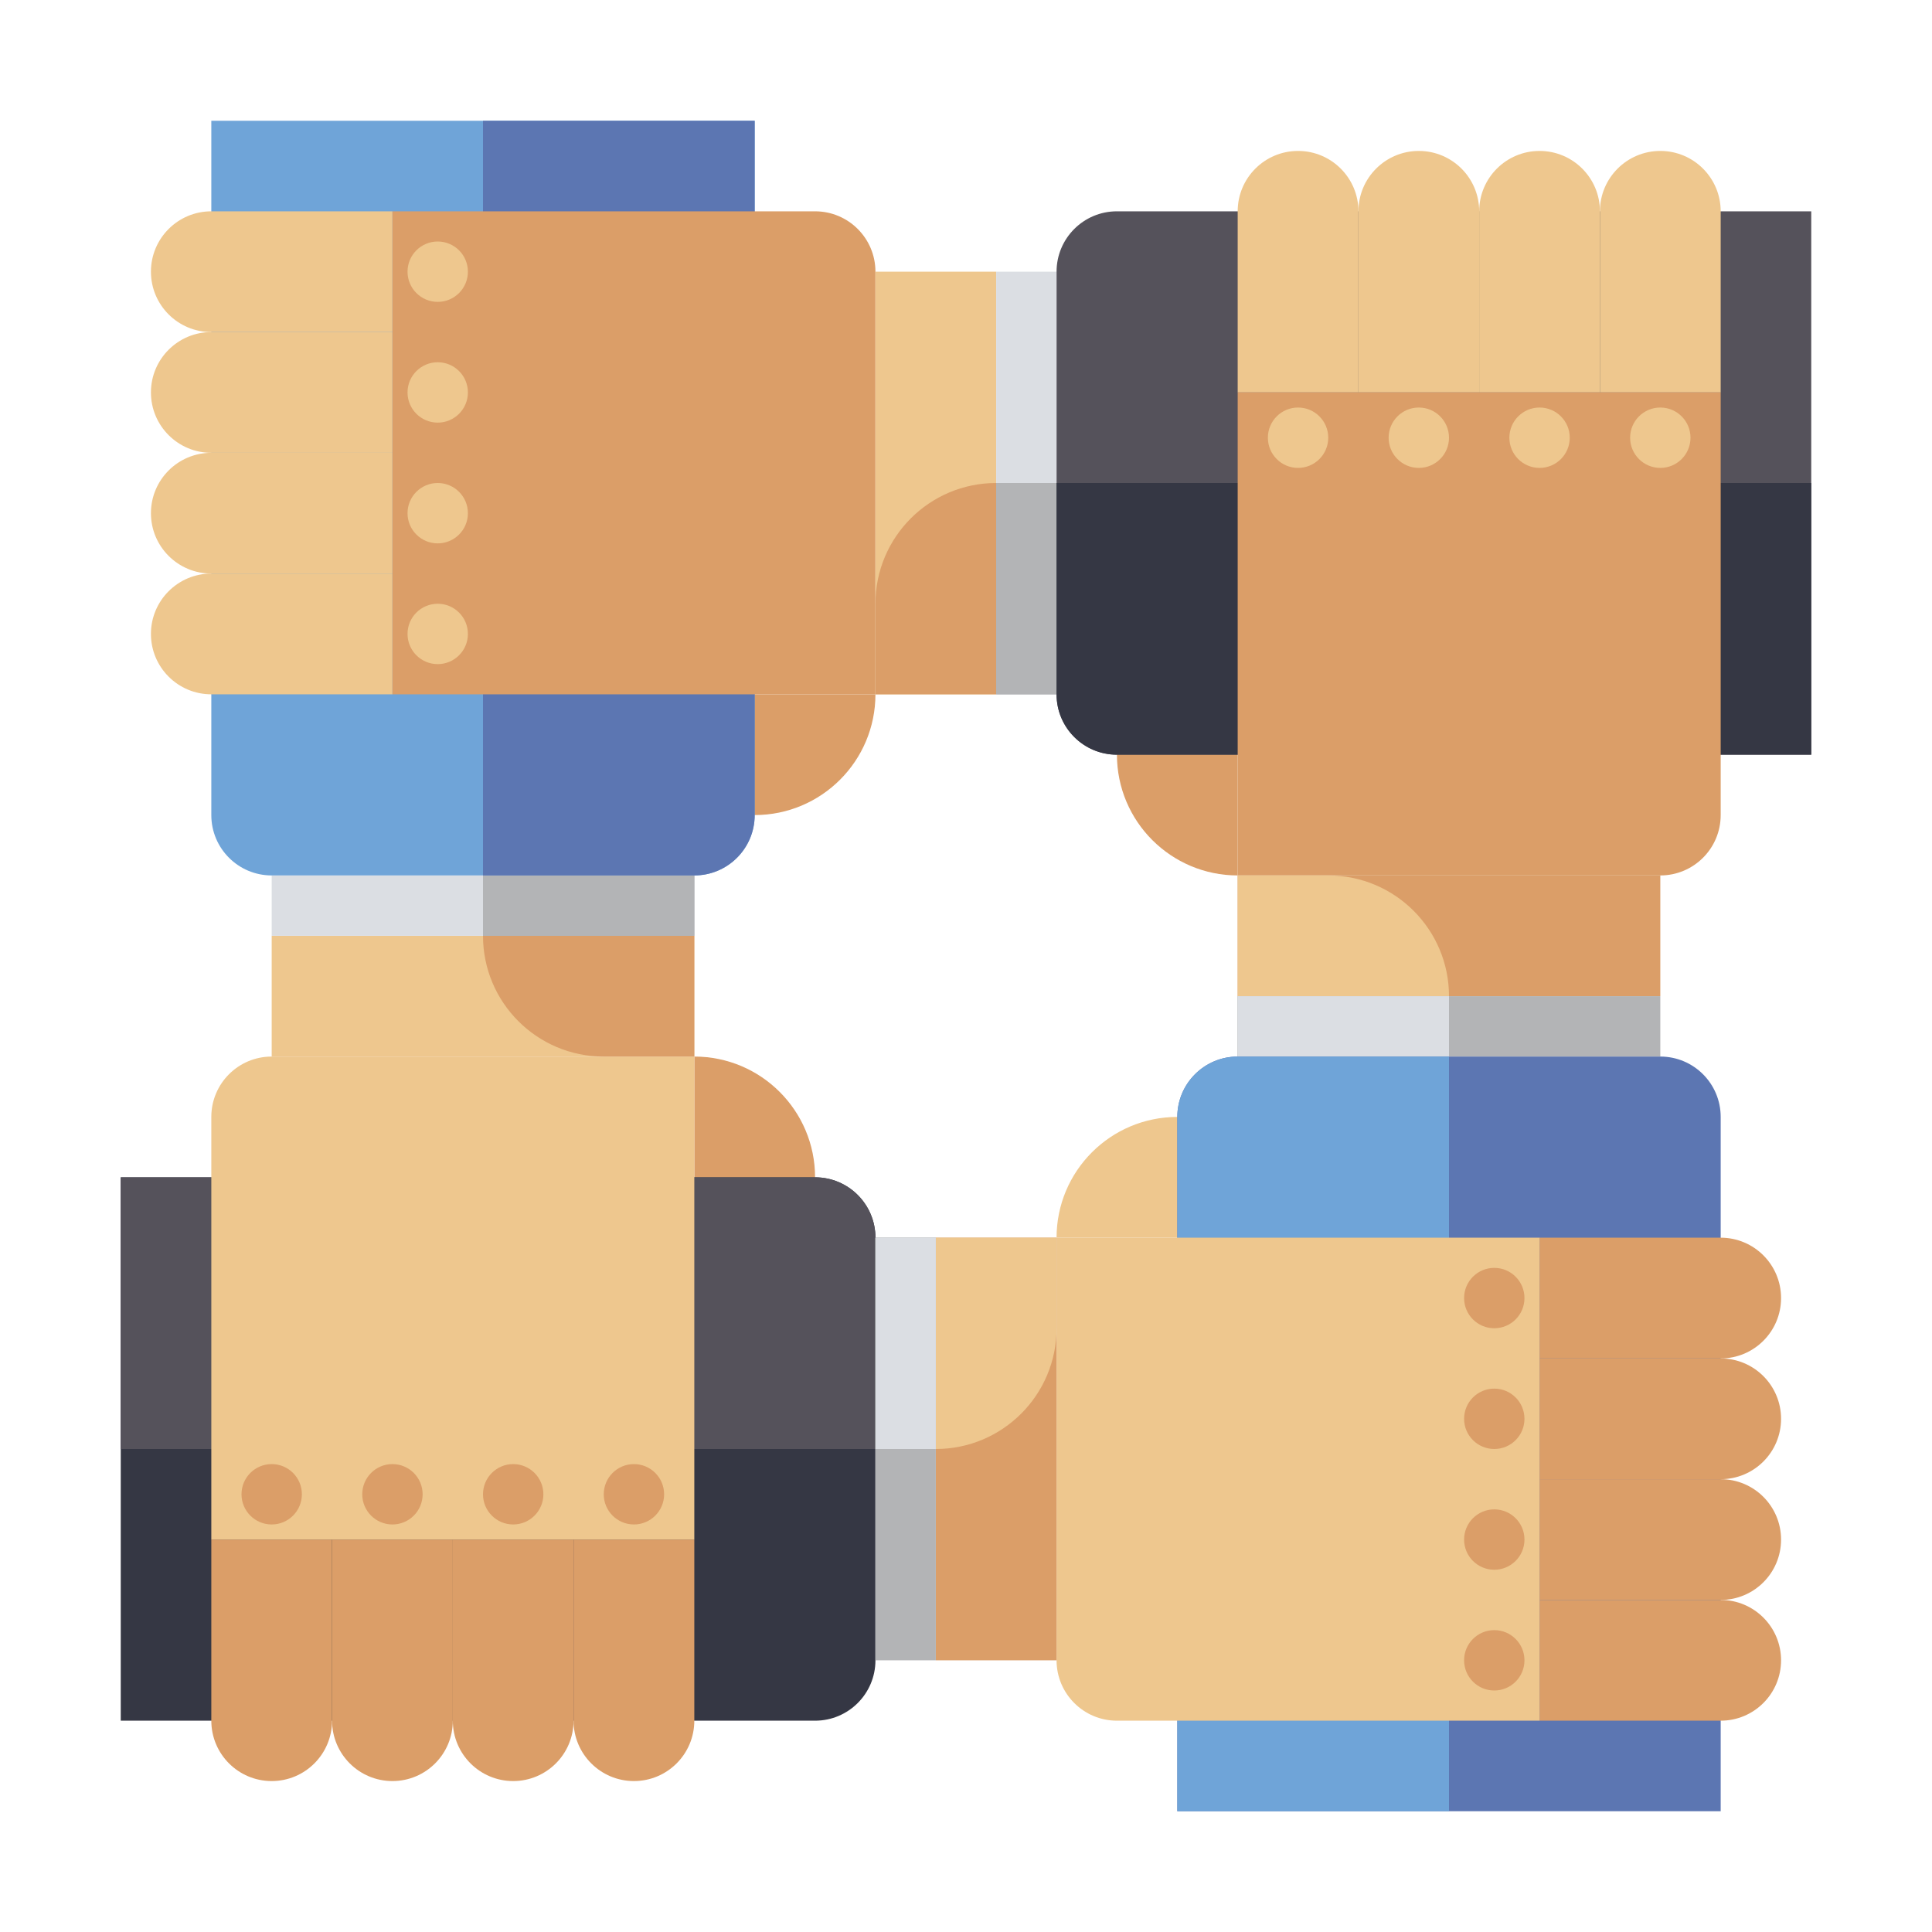 <?xml version="1.0" encoding="utf-8"?>
<!-- Generator: Adobe Illustrator 23.0.0, SVG Export Plug-In . SVG Version: 6.00 Build 0)  -->
<svg version="1.1" id="Layer_1" xmlns="http://www.w3.org/2000/svg" xmlns:xlink="http://www.w3.org/1999/xlink" x="0px" y="0px"
	 viewBox="0 0 64 64" style="enable-background:new 0 0 64 64;" xml:space="preserve">
<style type="text/css">
	.st0{fill:#353744;}
	.st1{fill:#F68820;}
	.st2{fill:#808080;}
	.st3{fill:#5C76B2;}
	.st4{fill:#6FA4D8;}
	.st5{fill:#DBDEE3;}
	.st6{fill:#B3B4B6;}
	.st7{fill:#FBBE18;}
	.st8{fill:#EEC78E;}
	.st9{fill:#DB9E68;}
	.st10{fill:#55525B;}
	.st11{fill:#FFFFFF;}
	.st12{fill:#1C1D28;}
	.st13{fill:#FBD301;}
	.st14{fill:#BE7850;}
	.st15{fill:#4C52A3;}
	.st16{fill:#BF6B1E;}
	.st17{fill:#5F7ABC;}
	.st18{fill:#D4761E;}
	.st19{fill:#5D76B2;}
	.st20{fill:#668DC5;}
</style>
<g>
	<g>
		<path class="st9" d="M29,23L29,23l-12,0c-2.209,0-4,1.791-4,4v0h12C27.209,27,29,25.209,29,23z"/>
	</g>
	<g>
		<path class="st8" d="M35,41L35,41l12,0c2.209,0,4-1.791,4-4v0H39C36.791,37,35,38.791,35,41z"/>
	</g>
	<g>
		<path class="st9" d="M23,35L23,35l0,12c0,2.209,1.791,4,4,4h0V39C27,36.791,25.209,35,23,35z"/>
	</g>
	<g>
		<path class="st0" d="M4,57V39h23c1.105,0,2,0.895,2,2v14c0,1.105-0.895,2-2,2H4z"/>
	</g>
	<g>
		<path class="st10" d="M4,48v-9h23c1.105,0,2,0.895,2,2v7H4z"/>
	</g>
	<g>
		<g>
			<path class="st9" d="M19,51h4v6c0,1.105-0.895,2-2,2h0c-1.105,0-2-0.895-2-2V51z"/>
		</g>
		<g>
			<path class="st9" d="M15,51h4v6c0,1.105-0.895,2-2,2h0c-1.105,0-2-0.895-2-2V51z"/>
		</g>
		<g>
			<path class="st9" d="M11,51h4v6c0,1.105-0.895,2-2,2h0c-1.105,0-2-0.895-2-2V51z"/>
		</g>
		<g>
			<path class="st9" d="M7,51h4v6c0,1.105-0.895,2-2,2h0c-1.105,0-2-0.895-2-2V51z"/>
		</g>
		<g>
			<path class="st8" d="M9,35h14v16H7V37C7,35.895,7.895,35,9,35z"/>
		</g>
		<g>
			<circle class="st9" cx="21" cy="49.5" r="1"/>
		</g>
		<g>
			<circle class="st9" cx="17" cy="49.5" r="1"/>
		</g>
		<g>
			<circle class="st9" cx="13" cy="49.5" r="1"/>
		</g>
		<g>
			<circle class="st9" cx="9" cy="49.5" r="1"/>
		</g>
		<g>
			<rect x="9" y="31" transform="matrix(-1 -1.224647e-16 1.224647e-16 -1 32 66)" class="st8" width="14" height="4"/>
		</g>
		<g>
			<path class="st9" d="M16,31h7v4h-3C17.791,35,16,33.209,16,31L16,31z"/>
		</g>
		<g>
			<rect x="9" y="29" transform="matrix(-1 -1.224647e-16 1.224647e-16 -1 32 60)" class="st5" width="14" height="2"/>
		</g>
		<g>
			<rect x="16" y="29" transform="matrix(-1 -1.224647e-16 1.224647e-16 -1 39 60)" class="st6" width="7" height="2"/>
		</g>
		<g>
			<rect x="16" y="29" transform="matrix(-1 -1.224647e-16 1.224647e-16 -1 39 60)" class="st6" width="7" height="2"/>
		</g>
		<g>
			<path class="st4" d="M7,4h18v23c0,1.105-0.895,2-2,2H9c-1.105,0-2-0.895-2-2V4z"/>
		</g>
		<g>
			<path class="st3" d="M16,4h9v23c0,1.105-0.895,2-2,2h-7V4z"/>
		</g>
	</g>
	<g>
		<path class="st9" d="M41,29L41,29l0-12c0-2.209-1.791-4-4-4h0v12C37,27.209,38.791,29,41,29z"/>
	</g>
	<g>
		<g>
			<path class="st8" d="M13,19v4H7c-1.105,0-2-0.895-2-2v0c0-1.105,0.895-2,2-2H13z"/>
		</g>
		<g>
			<path class="st8" d="M13,15v4H7c-1.105,0-2-0.895-2-2v0c0-1.105,0.895-2,2-2H13z"/>
		</g>
		<g>
			<path class="st8" d="M13,11v4H7c-1.105,0-2-0.895-2-2v0c0-1.105,0.895-2,2-2H13z"/>
		</g>
		<g>
			<path class="st8" d="M13,7v4H7c-1.105,0-2-0.895-2-2v0c0-1.105,0.895-2,2-2H13z"/>
		</g>
		<g>
			<path class="st9" d="M29,9v14H13V7h14C28.105,7,29,7.895,29,9z"/>
		</g>
		<g>
			<circle class="st8" cx="14.5" cy="21" r="1"/>
		</g>
		<g>
			<circle class="st8" cx="14.5" cy="17" r="1"/>
		</g>
		<g>
			<circle class="st8" cx="14.5" cy="13" r="1"/>
		</g>
		<g>
			<circle class="st8" cx="14.5" cy="9" r="1"/>
		</g>
		<g>
			<rect x="24" y="14" transform="matrix(4.482554e-11 -1 1 4.482554e-11 15 47)" class="st8" width="14" height="4"/>
		</g>
		<g>
			<path class="st9" d="M33,16v7h-4v-3C29,17.791,30.791,16,33,16L33,16z"/>
		</g>
		<g>
			<rect x="27" y="15" transform="matrix(4.495521e-11 -1 1 4.495521e-11 18 50)" class="st5" width="14" height="2"/>
		</g>
		<g>
			<rect x="30.5" y="18.5" transform="matrix(4.521545e-11 -1 1 4.521545e-11 14.5 53.5)" class="st6" width="7" height="2"/>
		</g>
		<g>
			<rect x="30.5" y="18.5" transform="matrix(4.521545e-11 -1 1 4.521545e-11 14.5 53.5)" class="st6" width="7" height="2"/>
		</g>
		<g>
			<path class="st10" d="M60,7v18H37c-1.105,0-2-0.895-2-2V9c0-1.105,0.895-2,2-2H60z"/>
		</g>
		<g>
			<path class="st0" d="M60,16v9H37c-1.105,0-2-0.895-2-2v-7H60z"/>
		</g>
	</g>
	<g>
		<g>
			<path class="st8" d="M45,13h-4V7c0-1.105,0.895-2,2-2h0c1.105,0,2,0.895,2,2V13z"/>
		</g>
		<g>
			<path class="st8" d="M49,13h-4V7c0-1.105,0.895-2,2-2h0c1.105,0,2,0.895,2,2V13z"/>
		</g>
		<g>
			<path class="st8" d="M53,13h-4V7c0-1.105,0.895-2,2-2h0c1.105,0,2,0.895,2,2V13z"/>
		</g>
		<g>
			<path class="st8" d="M57,13h-4V7c0-1.105,0.895-2,2-2h0c1.105,0,2,0.895,2,2V13z"/>
		</g>
		<g>
			<path class="st9" d="M55,29H41V13h16v14C57,28.105,56.105,29,55,29z"/>
		</g>
		<g>
			<circle class="st8" cx="43" cy="14.5" r="1"/>
		</g>
		<g>
			<circle class="st8" cx="47" cy="14.5" r="1"/>
		</g>
		<g>
			<circle class="st8" cx="51" cy="14.5" r="1"/>
		</g>
		<g>
			<circle class="st8" cx="55" cy="14.5" r="1"/>
		</g>
		<g>
			<rect x="41" y="29" class="st9" width="14" height="4"/>
		</g>
		<g>
			<path class="st8" d="M48,33h-7v-4h3C46.209,29,48,30.791,48,33L48,33z"/>
		</g>
		<g>
			<rect x="41" y="33" class="st6" width="14" height="2"/>
		</g>
		<g>
			<rect x="41" y="33" class="st6" width="7" height="2"/>
		</g>
		<g>
			<rect x="41" y="33" class="st5" width="7" height="2"/>
		</g>
		<g>
			<path class="st3" d="M57,60H39V37c0-1.105,0.895-2,2-2h14c1.105,0,2,0.895,2,2V60z"/>
		</g>
		<g>
			<path class="st4" d="M48,60h-9V37c0-1.105,0.895-2,2-2h7V60z"/>
		</g>
	</g>
	<g>
		<g>
			<path class="st9" d="M51,45v-4h6c1.105,0,2,0.895,2,2v0c0,1.105-0.895,2-2,2H51z"/>
		</g>
		<g>
			<path class="st9" d="M51,49v-4h6c1.105,0,2,0.895,2,2v0c0,1.105-0.895,2-2,2H51z"/>
		</g>
		<g>
			<path class="st9" d="M51,53v-4h6c1.105,0,2,0.895,2,2v0c0,1.105-0.895,2-2,2H51z"/>
		</g>
		<g>
			<path class="st9" d="M51,57v-4h6c1.105,0,2,0.895,2,2v0c0,1.105-0.895,2-2,2H51z"/>
		</g>
		<g>
			<path class="st8" d="M35,55V41h16v16H37C35.895,57,35,56.105,35,55z"/>
		</g>
		<g>
			<circle class="st9" cx="49.5" cy="43" r="1"/>
		</g>
		<g>
			<circle class="st9" cx="49.5" cy="47" r="1"/>
		</g>
		<g>
			<circle class="st9" cx="49.5" cy="51" r="1"/>
		</g>
		<g>
			<circle class="st9" cx="49.5" cy="55" r="1"/>
		</g>
		<g>
			<rect x="31" y="41" class="st9" width="4" height="14"/>
		</g>
		<g>
			<path class="st8" d="M31,48v-7h4v3C35,46.209,33.209,48,31,48L31,48z"/>
		</g>
		<g>
			<rect x="23" y="47" transform="matrix(-4.482477e-11 1 -1 -4.482477e-11 78 18)" class="st6" width="14" height="2"/>
		</g>
		<g>
			<rect x="26.5" y="43.5" transform="matrix(-4.495533e-11 1 -1 -4.495533e-11 74.5 14.5)" class="st6" width="7" height="2"/>
		</g>
		<g>
			<rect x="26.5" y="43.5" transform="matrix(-4.495533e-11 1 -1 -4.495533e-11 74.5 14.5)" class="st5" width="7" height="2"/>
		</g>
	</g>
</g>
</svg>
